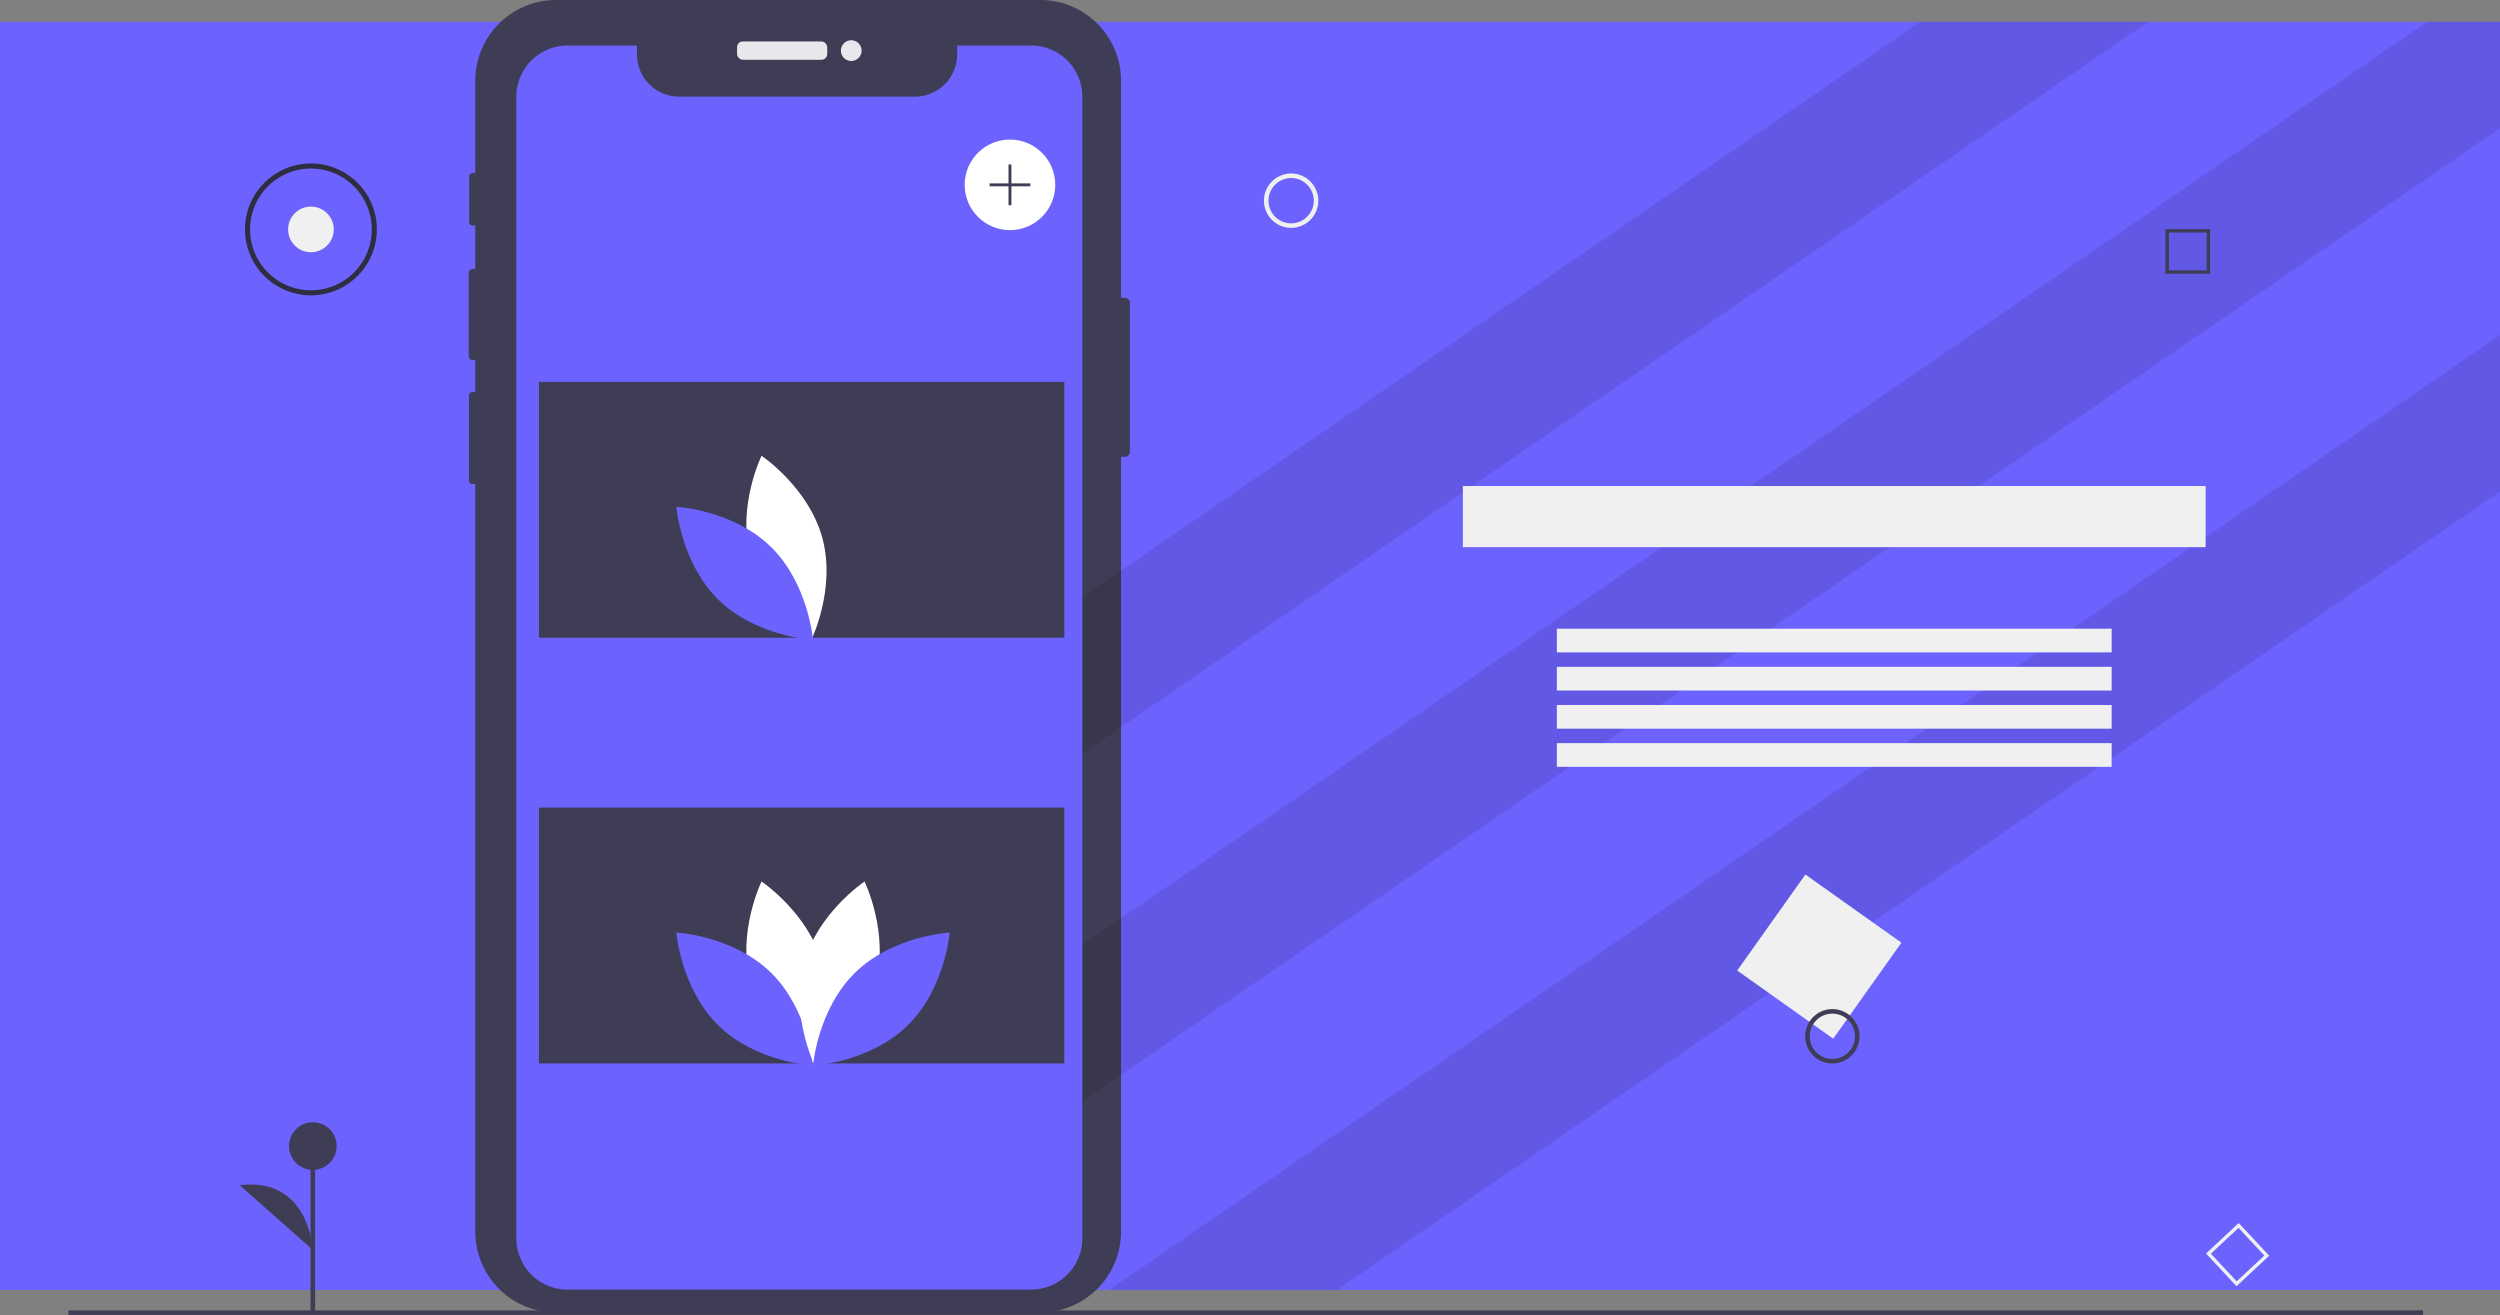 <svg id="a07da818-cf00-4494-8aa7-da1849f04f60"
     data-name="Layer 1"
     xmlns="http://www.w3.org/2000/svg"
     width="1104"
     height="580.701"
     viewBox="0 0 1104 580.701"
><rect x="0" y="0" width="1104" height="580.701" fill="#808080" stroke="none"/><title>mobile_images</title>
  <rect y="9.63"
        width="1104"
        height="560"
        fill="#6c63ff"
  />
  <path d="M546.975,292.91v65.68a2.296,2.296,0,0,1-2.29,2.29h-1.63V703.03a35.702,35.702,0,0,1-35.7,35.7H293.565a35.693,35.693,0,0,1-35.69-35.7V372.88h-1.18a1.618,1.618,0,0,1-1.62-1.61V333.89a1.62,1.62,0,0,1,1.62-1.62h1.18V318.19H256.685a1.696,1.696,0,0,1-1.69-1.7V279.62a1.694,1.694,0,0,1,1.69-1.69H257.875V258.71h-1.21a1.498,1.498,0,0,1-1.5-1.5V237.09a1.507,1.507,0,0,1,1.5-1.51H257.875V194.84a35.691,35.691,0,0,1,35.69-35.69H507.355a35.7,35.7,0,0,1,35.7,35.69v95.78H544.685A2.296,2.296,0,0,1,546.975,292.91Z"
        transform="translate(-48 -159.15)"
        fill="#3f3d56"
  />
  <polygon points="948.7 9.63 476.02 334.13 443.76 287.14 848 9.63 948.7 9.63"
           opacity="0.1"
  />
  <polygon points="1104 9.63 1104 56.62 439.02 513.13 406.76 466.14 1071.75 9.63 1104 9.63"
           opacity="0.1"
  />
  <polygon points="1104 147.95 1104 217.08 590.46 569.63 489.75 569.63 1104 147.95"
           opacity="0.1"
  />
  <rect x="30.172"
        y="578.662"
        width="1039.828"
        height="2"
        fill="#3f3d56"
  />
  <rect x="825.405"
        y="555.588"
        width="52"
        height="52"
        transform="translate(445.815 -544.652) rotate(35.371)"
        fill="#f0f0f0"
  />
  <path d="M857.172,628.772a12,12,0,1,1,12-12A12.014,12.014,0,0,1,857.172,628.772Zm0-22a10,10,0,1,0,10,10A10.011,10.011,0,0,0,857.172,606.772Z"
        transform="translate(-48 -159.15)"
        fill="#3f3d56"
  />
  <path d="M618.172,259.772a12,12,0,1,1,12-12A12.014,12.014,0,0,1,618.172,259.772Zm0-22a10,10,0,1,0,10,10A10.011,10.011,0,0,0,618.172,237.772Z"
        transform="translate(-48 -159.15)"
        fill="#f0f0f0"
  />
  <rect x="137.147"
        y="506.095"
        width="2"
        height="74.411"
        fill="#3f3d56"
  />
  <circle cx="138.148"
          cy="506.094"
          r="10.523"
          fill="#3f3d56"
  />
  <path d="M186.148,711.106s-1.503-32.332-32.32-28.574"
        transform="translate(-48 -159.15)"
        fill="#3f3d56"
  />
  <rect x="325.479"
        y="18.307"
        width="39.823"
        height="8.086"
        rx="2.542"
        fill="#e6e8ec"
  />
  <circle cx="375.91"
          cy="22.35"
          r="4.587"
          fill="#e6e8ec"
  />
  <path d="M525.96,201.9v504.09a22.65,22.65,0,0,1-22.65,22.64H298.66a22.611,22.611,0,0,1-22.65-22.64v-504.09a22.649,22.649,0,0,1,22.65-22.65h30.63v3.93a18.65,18.65,0,0,0,18.65,18.65H452.02a18.65,18.65,0,0,0,18.65-18.65v-3.93h32.64A22.643,22.643,0,0,1,525.96,201.9Z"
        transform="translate(-48 -159.15)"
        fill="#6c63ff"
  />
  <rect x="238"
        y="168.63"
        width="232"
        height="113"
        fill="#3f3d56"
  />
  <rect x="238"
        y="356.63"
        width="232"
        height="113"
        fill="#3f3d56"
  />
  <circle cx="446"
          cy="81.63"
          r="20"
          fill="#fff"
  />
  <polygon points="455 80.987 446.643 80.987 446.643 72.63 445.357 72.63 445.357 80.987 437 80.987 437 82.273 445.357 82.273 445.357 90.63 446.643 90.63 446.643 82.273 455 82.273 455 80.987"
           fill="#3f3d56"
  />
  <path d="M379.409,405.371c6.073,22.45,26.875,36.354,26.875,36.354s10.955-22.495,4.882-44.945-26.875-36.354-26.875-36.354S373.335,382.921,379.409,405.371Z"
        transform="translate(-48 -159.15)"
        fill="#fff"
  />
  <path d="M388.333,400.546c16.665,16.223,18.7,41.16,18.7,41.16s-24.984-1.364-41.648-17.587-18.7-41.16-18.7-41.16S371.668,384.323,388.333,400.546Z"
        transform="translate(-48 -159.15)"
        fill="#6c63ff"
  />
  <path d="M379.409,593.371c6.073,22.45,26.875,36.354,26.875,36.354s10.955-22.495,4.882-44.945-26.875-36.354-26.875-36.354S373.335,570.921,379.409,593.371Z"
        transform="translate(-48 -159.15)"
        fill="#fff"
  />
  <path d="M388.333,588.546c16.665,16.223,18.7,41.16,18.7,41.16s-24.984-1.364-41.648-17.587-18.7-41.16-18.7-41.16S371.668,572.323,388.333,588.546Z"
        transform="translate(-48 -159.15)"
        fill="#6c63ff"
  />
  <path d="M434.657,593.371c-6.073,22.45-26.875,36.354-26.875,36.354s-10.955-22.495-4.882-44.945,26.875-36.354,26.875-36.354S440.731,570.921,434.657,593.371Z"
        transform="translate(-48 -159.15)"
        fill="#fff"
  />
  <path d="M425.733,588.546c-16.665,16.223-18.7,41.16-18.7,41.16s24.984-1.364,41.648-17.587,18.7-41.16,18.7-41.16S442.398,572.323,425.733,588.546Z"
        transform="translate(-48 -159.15)"
        fill="#6c63ff"
  />
  <path d="M1024,280.062h-19.741V260.321H1024Zm-18.223-1.519h16.704v-16.704H1005.777Z"
        transform="translate(-48 -159.15)"
        fill="#3f3d56"
  />
  <path d="M1035.644,727.142l-13.465-14.436,14.436-13.465,13.465,14.436ZM1024.325,712.78l11.394,12.215,12.215-11.394-11.394-12.215Z"
        transform="translate(-48 -159.15)"
        fill="#f0f0f0"
  />
  <circle cx="137.31"
          cy="101.307"
          r="10.079"
          fill="#f0f0f0"
  />
  <path d="M185.31,289.573a29.116,29.116,0,1,1,29.116-29.116A29.149,29.149,0,0,1,185.31,289.573Zm0-55.992a26.876,26.876,0,1,0,26.876,26.876A26.907,26.907,0,0,0,185.31,233.581Z"
        transform="translate(-48 -159.15)"
        fill="#2f2e41"
  />
  <rect x="646"
        y="214.63"
        width="328"
        height="27"
        fill="#f0f0f0"
  />
  <rect x="687.5"
        y="277.63"
        width="245"
        height="10.457"
        fill="#f0f0f0"
  />
  <rect x="687.5"
        y="294.477"
        width="245"
        height="10.457"
        fill="#f0f0f0"
  />
  <rect x="687.5"
        y="311.325"
        width="245"
        height="10.457"
        fill="#f0f0f0"
  />
  <rect x="687.5"
        y="328.173"
        width="245"
        height="10.457"
        fill="#f0f0f0"
  />
</svg>
